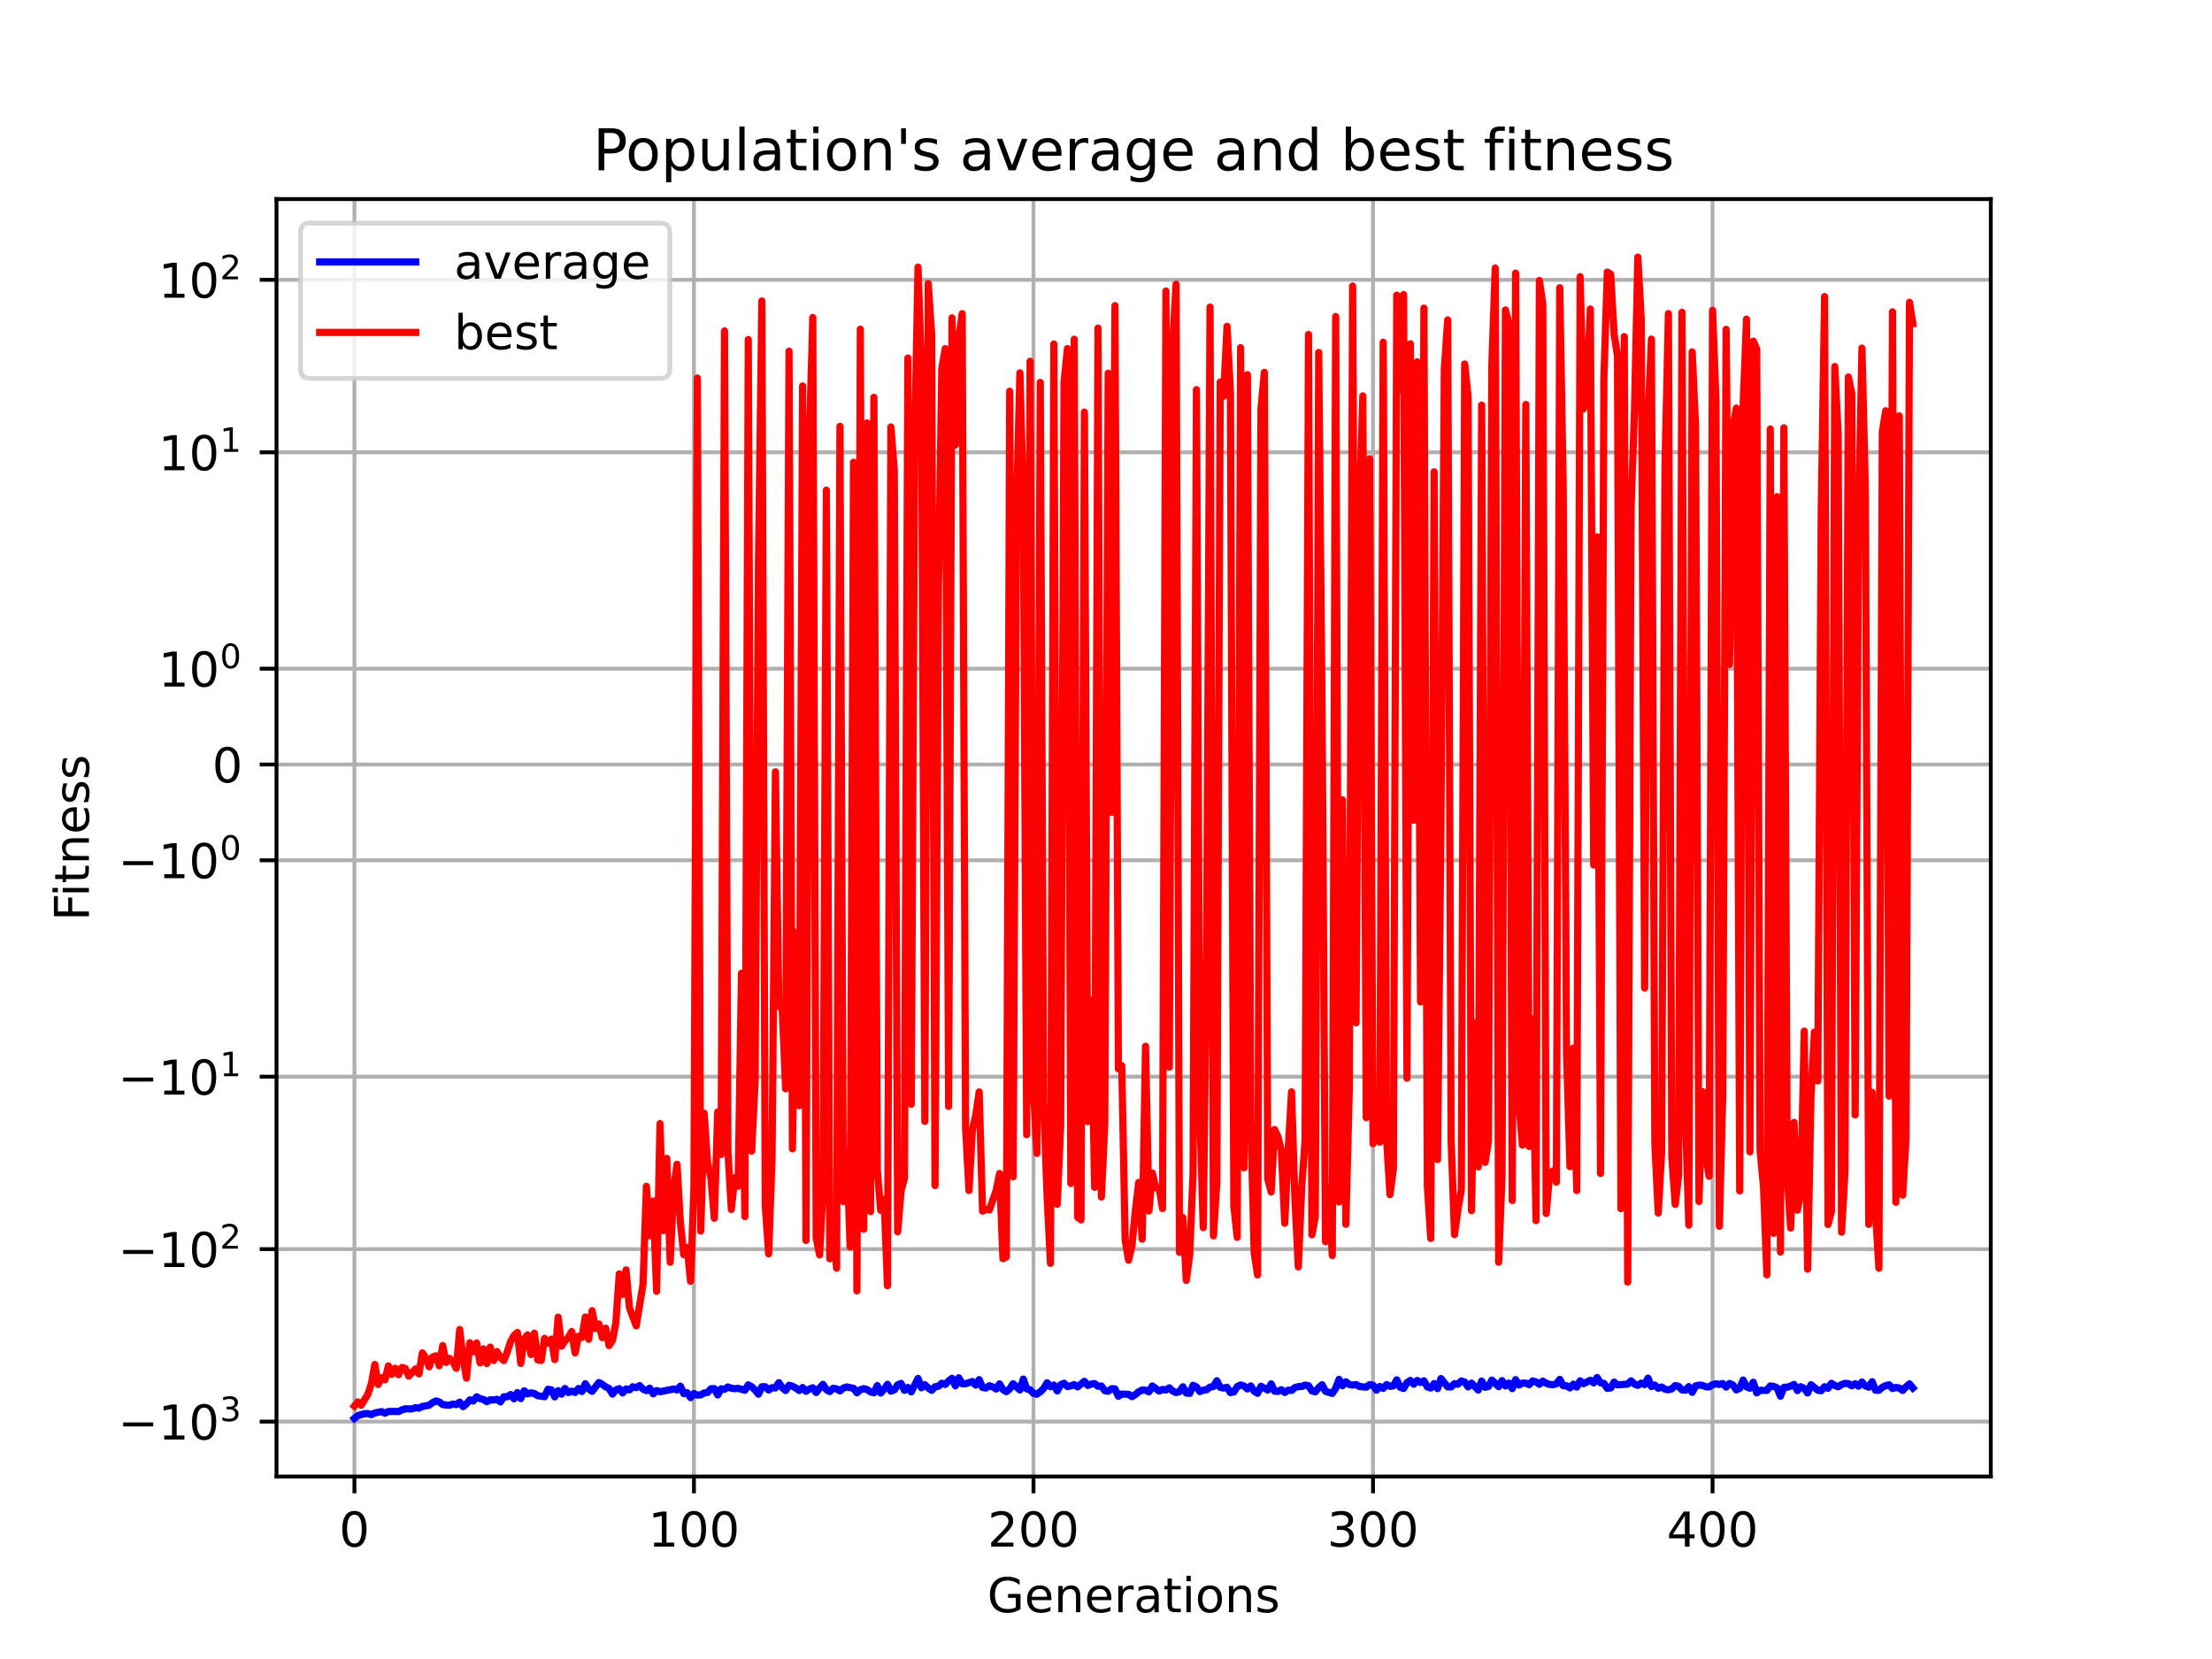 <?xml version="1.0" encoding="utf-8" standalone="no"?>
<!DOCTYPE svg PUBLIC "-//W3C//DTD SVG 1.1//EN"
  "http://www.w3.org/Graphics/SVG/1.1/DTD/svg11.dtd">
<!-- Created with matplotlib (https://matplotlib.org/) -->
<svg height="345.6pt" version="1.1" viewBox="0 0 460.8 345.6" width="460.8pt" xmlns="http://www.w3.org/2000/svg" xmlns:xlink="http://www.w3.org/1999/xlink">
 <defs>
  <style type="text/css">*{stroke-linecap:butt;stroke-linejoin:round;}</style>
 </defs>
 <g id="figure_1">
  <g id="patch_1">
   <path d="M 0 345.6 
L 460.8 345.6 
L 460.8 0 
L 0 0 
z
" style="fill:#ffffff;"/>
  </g>
  <g id="axes_1">
   <g id="patch_2">
    <path d="M 57.6 307.584 
L 414.72 307.584 
L 414.72 41.472 
L 57.6 41.472 
z
" style="fill:#ffffff;"/>
   </g>
   <g id="matplotlib.axis_1">
    <g id="xtick_1">
     <g id="line2d_1">
      <path clip-path="url(#p970bfe57c7)" d="M 73.833 307.584 
L 73.833 41.472 
" style="fill:none;stroke:#b0b0b0;stroke-linecap:square;stroke-width:0.8;"/>
     </g>
     <g id="line2d_2">
      <defs>
       <path d="M 0 0 
L 0 3.5 
" id="mdac7a2bcd9" style="stroke:#000000;stroke-width:0.8;"/>
      </defs>
      <g>
       <use style="stroke:#000000;stroke-width:0.8;" x="73.833" xlink:href="#mdac7a2bcd9" y="307.584"/>
      </g>
     </g>
     <g id="text_1">
      <!-- 0 -->
      <g transform="translate(70.651 322.182)scale(0.1 -0.1)">
       <defs>
        <path d="M 31.781 66.406 
Q 24.172 66.406 20.328 58.906 
Q 16.5 51.422 16.5 36.375 
Q 16.5 21.391 20.328 13.891 
Q 24.172 6.391 31.781 6.391 
Q 39.453 6.391 43.281 13.891 
Q 47.125 21.391 47.125 36.375 
Q 47.125 51.422 43.281 58.906 
Q 39.453 66.406 31.781 66.406 
z
M 31.781 74.219 
Q 44.047 74.219 50.516 64.516 
Q 56.984 54.828 56.984 36.375 
Q 56.984 17.969 50.516 8.266 
Q 44.047 -1.422 31.781 -1.422 
Q 19.531 -1.422 13.062 8.266 
Q 6.594 17.969 6.594 36.375 
Q 6.594 54.828 13.062 64.516 
Q 19.531 74.219 31.781 74.219 
z
" id="DejaVuSans-48"/>
       </defs>
       <use xlink:href="#DejaVuSans-48"/>
      </g>
     </g>
    </g>
    <g id="xtick_2">
     <g id="line2d_3">
      <path clip-path="url(#p970bfe57c7)" d="M 144.564 307.584 
L 144.564 41.472 
" style="fill:none;stroke:#b0b0b0;stroke-linecap:square;stroke-width:0.8;"/>
     </g>
     <g id="line2d_4">
      <g>
       <use style="stroke:#000000;stroke-width:0.8;" x="144.564" xlink:href="#mdac7a2bcd9" y="307.584"/>
      </g>
     </g>
     <g id="text_2">
      <!-- 100 -->
      <g transform="translate(135.02 322.182)scale(0.1 -0.1)">
       <defs>
        <path d="M 12.406 8.297 
L 28.516 8.297 
L 28.516 63.922 
L 10.984 60.406 
L 10.984 69.391 
L 28.422 72.906 
L 38.281 72.906 
L 38.281 8.297 
L 54.391 8.297 
L 54.391 0 
L 12.406 0 
z
" id="DejaVuSans-49"/>
       </defs>
       <use xlink:href="#DejaVuSans-49"/>
       <use x="63.623" xlink:href="#DejaVuSans-48"/>
       <use x="127.246" xlink:href="#DejaVuSans-48"/>
      </g>
     </g>
    </g>
    <g id="xtick_3">
     <g id="line2d_5">
      <path clip-path="url(#p970bfe57c7)" d="M 215.294 307.584 
L 215.294 41.472 
" style="fill:none;stroke:#b0b0b0;stroke-linecap:square;stroke-width:0.8;"/>
     </g>
     <g id="line2d_6">
      <g>
       <use style="stroke:#000000;stroke-width:0.8;" x="215.294" xlink:href="#mdac7a2bcd9" y="307.584"/>
      </g>
     </g>
     <g id="text_3">
      <!-- 200 -->
      <g transform="translate(205.751 322.182)scale(0.1 -0.1)">
       <defs>
        <path d="M 19.188 8.297 
L 53.609 8.297 
L 53.609 0 
L 7.328 0 
L 7.328 8.297 
Q 12.938 14.109 22.625 23.891 
Q 32.328 33.688 34.812 36.531 
Q 39.547 41.844 41.422 45.531 
Q 43.312 49.219 43.312 52.781 
Q 43.312 58.594 39.234 62.25 
Q 35.156 65.922 28.609 65.922 
Q 23.969 65.922 18.812 64.312 
Q 13.672 62.703 7.812 59.422 
L 7.812 69.391 
Q 13.766 71.781 18.938 73 
Q 24.125 74.219 28.422 74.219 
Q 39.75 74.219 46.484 68.547 
Q 53.219 62.891 53.219 53.422 
Q 53.219 48.922 51.531 44.891 
Q 49.859 40.875 45.406 35.406 
Q 44.188 33.984 37.641 27.219 
Q 31.109 20.453 19.188 8.297 
z
" id="DejaVuSans-50"/>
       </defs>
       <use xlink:href="#DejaVuSans-50"/>
       <use x="63.623" xlink:href="#DejaVuSans-48"/>
       <use x="127.246" xlink:href="#DejaVuSans-48"/>
      </g>
     </g>
    </g>
    <g id="xtick_4">
     <g id="line2d_7">
      <path clip-path="url(#p970bfe57c7)" d="M 286.025 307.584 
L 286.025 41.472 
" style="fill:none;stroke:#b0b0b0;stroke-linecap:square;stroke-width:0.8;"/>
     </g>
     <g id="line2d_8">
      <g>
       <use style="stroke:#000000;stroke-width:0.8;" x="286.025" xlink:href="#mdac7a2bcd9" y="307.584"/>
      </g>
     </g>
     <g id="text_4">
      <!-- 300 -->
      <g transform="translate(276.481 322.182)scale(0.1 -0.1)">
       <defs>
        <path d="M 40.578 39.312 
Q 47.656 37.797 51.625 33 
Q 55.609 28.219 55.609 21.188 
Q 55.609 10.406 48.188 4.484 
Q 40.766 -1.422 27.094 -1.422 
Q 22.516 -1.422 17.656 -0.516 
Q 12.797 0.391 7.625 2.203 
L 7.625 11.719 
Q 11.719 9.328 16.594 8.109 
Q 21.484 6.891 26.812 6.891 
Q 36.078 6.891 40.938 10.547 
Q 45.797 14.203 45.797 21.188 
Q 45.797 27.641 41.281 31.266 
Q 36.766 34.906 28.719 34.906 
L 20.219 34.906 
L 20.219 43.016 
L 29.109 43.016 
Q 36.375 43.016 40.234 45.922 
Q 44.094 48.828 44.094 54.297 
Q 44.094 59.906 40.109 62.906 
Q 36.141 65.922 28.719 65.922 
Q 24.656 65.922 20.016 65.031 
Q 15.375 64.156 9.812 62.312 
L 9.812 71.094 
Q 15.438 72.656 20.344 73.438 
Q 25.25 74.219 29.594 74.219 
Q 40.828 74.219 47.359 69.109 
Q 53.906 64.016 53.906 55.328 
Q 53.906 49.266 50.438 45.094 
Q 46.969 40.922 40.578 39.312 
z
" id="DejaVuSans-51"/>
       </defs>
       <use xlink:href="#DejaVuSans-51"/>
       <use x="63.623" xlink:href="#DejaVuSans-48"/>
       <use x="127.246" xlink:href="#DejaVuSans-48"/>
      </g>
     </g>
    </g>
    <g id="xtick_5">
     <g id="line2d_9">
      <path clip-path="url(#p970bfe57c7)" d="M 356.756 307.584 
L 356.756 41.472 
" style="fill:none;stroke:#b0b0b0;stroke-linecap:square;stroke-width:0.8;"/>
     </g>
     <g id="line2d_10">
      <g>
       <use style="stroke:#000000;stroke-width:0.8;" x="356.756" xlink:href="#mdac7a2bcd9" y="307.584"/>
      </g>
     </g>
     <g id="text_5">
      <!-- 400 -->
      <g transform="translate(347.212 322.182)scale(0.1 -0.1)">
       <defs>
        <path d="M 37.797 64.312 
L 12.891 25.391 
L 37.797 25.391 
z
M 35.203 72.906 
L 47.609 72.906 
L 47.609 25.391 
L 58.016 25.391 
L 58.016 17.188 
L 47.609 17.188 
L 47.609 0 
L 37.797 0 
L 37.797 17.188 
L 4.891 17.188 
L 4.891 26.703 
z
" id="DejaVuSans-52"/>
       </defs>
       <use xlink:href="#DejaVuSans-52"/>
       <use x="63.623" xlink:href="#DejaVuSans-48"/>
       <use x="127.246" xlink:href="#DejaVuSans-48"/>
      </g>
     </g>
    </g>
    <g id="text_6">
     <!-- Generations -->
     <g transform="translate(205.662 335.861)scale(0.1 -0.1)">
      <defs>
       <path d="M 59.516 10.406 
L 59.516 29.984 
L 43.406 29.984 
L 43.406 38.094 
L 69.281 38.094 
L 69.281 6.781 
Q 63.578 2.734 56.688 0.656 
Q 49.812 -1.422 42 -1.422 
Q 24.906 -1.422 15.25 8.562 
Q 5.609 18.562 5.609 36.375 
Q 5.609 54.25 15.25 64.234 
Q 24.906 74.219 42 74.219 
Q 49.125 74.219 55.547 72.453 
Q 61.969 70.703 67.391 67.281 
L 67.391 56.781 
Q 61.922 61.422 55.766 63.766 
Q 49.609 66.109 42.828 66.109 
Q 29.438 66.109 22.719 58.641 
Q 16.016 51.172 16.016 36.375 
Q 16.016 21.625 22.719 14.156 
Q 29.438 6.688 42.828 6.688 
Q 48.047 6.688 52.141 7.594 
Q 56.25 8.5 59.516 10.406 
z
" id="DejaVuSans-71"/>
       <path d="M 56.203 29.594 
L 56.203 25.203 
L 14.891 25.203 
Q 15.484 15.922 20.484 11.062 
Q 25.484 6.203 34.422 6.203 
Q 39.594 6.203 44.453 7.469 
Q 49.312 8.734 54.109 11.281 
L 54.109 2.781 
Q 49.266 0.734 44.188 -0.344 
Q 39.109 -1.422 33.891 -1.422 
Q 20.797 -1.422 13.156 6.188 
Q 5.516 13.812 5.516 26.812 
Q 5.516 40.234 12.766 48.109 
Q 20.016 56 32.328 56 
Q 43.359 56 49.781 48.891 
Q 56.203 41.797 56.203 29.594 
z
M 47.219 32.234 
Q 47.125 39.594 43.094 43.984 
Q 39.062 48.391 32.422 48.391 
Q 24.906 48.391 20.391 44.141 
Q 15.875 39.891 15.188 32.172 
z
" id="DejaVuSans-101"/>
       <path d="M 54.891 33.016 
L 54.891 0 
L 45.906 0 
L 45.906 32.719 
Q 45.906 40.484 42.875 44.328 
Q 39.844 48.188 33.797 48.188 
Q 26.516 48.188 22.312 43.547 
Q 18.109 38.922 18.109 30.906 
L 18.109 0 
L 9.078 0 
L 9.078 54.688 
L 18.109 54.688 
L 18.109 46.188 
Q 21.344 51.125 25.703 53.562 
Q 30.078 56 35.797 56 
Q 45.219 56 50.047 50.172 
Q 54.891 44.344 54.891 33.016 
z
" id="DejaVuSans-110"/>
       <path d="M 41.109 46.297 
Q 39.594 47.172 37.812 47.578 
Q 36.031 48 33.891 48 
Q 26.266 48 22.188 43.047 
Q 18.109 38.094 18.109 28.812 
L 18.109 0 
L 9.078 0 
L 9.078 54.688 
L 18.109 54.688 
L 18.109 46.188 
Q 20.953 51.172 25.484 53.578 
Q 30.031 56 36.531 56 
Q 37.453 56 38.578 55.875 
Q 39.703 55.766 41.062 55.516 
z
" id="DejaVuSans-114"/>
       <path d="M 34.281 27.484 
Q 23.391 27.484 19.188 25 
Q 14.984 22.516 14.984 16.5 
Q 14.984 11.719 18.141 8.906 
Q 21.297 6.109 26.703 6.109 
Q 34.188 6.109 38.703 11.406 
Q 43.219 16.703 43.219 25.484 
L 43.219 27.484 
z
M 52.203 31.203 
L 52.203 0 
L 43.219 0 
L 43.219 8.297 
Q 40.141 3.328 35.547 0.953 
Q 30.953 -1.422 24.312 -1.422 
Q 15.922 -1.422 10.953 3.297 
Q 6 8.016 6 15.922 
Q 6 25.141 12.172 29.828 
Q 18.359 34.516 30.609 34.516 
L 43.219 34.516 
L 43.219 35.406 
Q 43.219 41.609 39.141 45 
Q 35.062 48.391 27.688 48.391 
Q 23 48.391 18.547 47.266 
Q 14.109 46.141 10.016 43.891 
L 10.016 52.203 
Q 14.938 54.109 19.578 55.047 
Q 24.219 56 28.609 56 
Q 40.484 56 46.344 49.844 
Q 52.203 43.703 52.203 31.203 
z
" id="DejaVuSans-97"/>
       <path d="M 18.312 70.219 
L 18.312 54.688 
L 36.812 54.688 
L 36.812 47.703 
L 18.312 47.703 
L 18.312 18.016 
Q 18.312 11.328 20.141 9.422 
Q 21.969 7.516 27.594 7.516 
L 36.812 7.516 
L 36.812 0 
L 27.594 0 
Q 17.188 0 13.234 3.875 
Q 9.281 7.766 9.281 18.016 
L 9.281 47.703 
L 2.688 47.703 
L 2.688 54.688 
L 9.281 54.688 
L 9.281 70.219 
z
" id="DejaVuSans-116"/>
       <path d="M 9.422 54.688 
L 18.406 54.688 
L 18.406 0 
L 9.422 0 
z
M 9.422 75.984 
L 18.406 75.984 
L 18.406 64.594 
L 9.422 64.594 
z
" id="DejaVuSans-105"/>
       <path d="M 30.609 48.391 
Q 23.391 48.391 19.188 42.75 
Q 14.984 37.109 14.984 27.297 
Q 14.984 17.484 19.156 11.844 
Q 23.344 6.203 30.609 6.203 
Q 37.797 6.203 41.984 11.859 
Q 46.188 17.531 46.188 27.297 
Q 46.188 37.016 41.984 42.703 
Q 37.797 48.391 30.609 48.391 
z
M 30.609 56 
Q 42.328 56 49.016 48.375 
Q 55.719 40.766 55.719 27.297 
Q 55.719 13.875 49.016 6.219 
Q 42.328 -1.422 30.609 -1.422 
Q 18.844 -1.422 12.172 6.219 
Q 5.516 13.875 5.516 27.297 
Q 5.516 40.766 12.172 48.375 
Q 18.844 56 30.609 56 
z
" id="DejaVuSans-111"/>
       <path d="M 44.281 53.078 
L 44.281 44.578 
Q 40.484 46.531 36.375 47.5 
Q 32.281 48.484 27.875 48.484 
Q 21.188 48.484 17.844 46.438 
Q 14.5 44.391 14.5 40.281 
Q 14.5 37.156 16.891 35.375 
Q 19.281 33.594 26.516 31.984 
L 29.594 31.297 
Q 39.156 29.25 43.188 25.516 
Q 47.219 21.781 47.219 15.094 
Q 47.219 7.469 41.188 3.016 
Q 35.156 -1.422 24.609 -1.422 
Q 20.219 -1.422 15.453 -0.562 
Q 10.688 0.297 5.422 2 
L 5.422 11.281 
Q 10.406 8.688 15.234 7.391 
Q 20.062 6.109 24.812 6.109 
Q 31.156 6.109 34.562 8.281 
Q 37.984 10.453 37.984 14.406 
Q 37.984 18.062 35.516 20.016 
Q 33.062 21.969 24.703 23.781 
L 21.578 24.516 
Q 13.234 26.266 9.516 29.906 
Q 5.812 33.547 5.812 39.891 
Q 5.812 47.609 11.281 51.797 
Q 16.75 56 26.812 56 
Q 31.781 56 36.172 55.266 
Q 40.578 54.547 44.281 53.078 
z
" id="DejaVuSans-115"/>
      </defs>
      <use xlink:href="#DejaVuSans-71"/>
      <use x="77.49" xlink:href="#DejaVuSans-101"/>
      <use x="139.014" xlink:href="#DejaVuSans-110"/>
      <use x="202.393" xlink:href="#DejaVuSans-101"/>
      <use x="263.916" xlink:href="#DejaVuSans-114"/>
      <use x="305.029" xlink:href="#DejaVuSans-97"/>
      <use x="366.309" xlink:href="#DejaVuSans-116"/>
      <use x="405.518" xlink:href="#DejaVuSans-105"/>
      <use x="433.301" xlink:href="#DejaVuSans-111"/>
      <use x="494.482" xlink:href="#DejaVuSans-110"/>
      <use x="557.861" xlink:href="#DejaVuSans-115"/>
     </g>
    </g>
   </g>
   <g id="matplotlib.axis_2">
    <g id="ytick_1">
     <g id="line2d_11">
      <path clip-path="url(#p970bfe57c7)" d="M 57.6 296.151 
L 414.72 296.151 
" style="fill:none;stroke:#b0b0b0;stroke-linecap:square;stroke-width:0.8;"/>
     </g>
     <g id="line2d_12">
      <defs>
       <path d="M 0 0 
L -3.5 0 
" id="m1aaaefd52c" style="stroke:#000000;stroke-width:0.8;"/>
      </defs>
      <g>
       <use style="stroke:#000000;stroke-width:0.8;" x="57.6" xlink:href="#m1aaaefd52c" y="296.151"/>
      </g>
     </g>
     <g id="text_7">
      <!-- $\mathdefault{-10^{3}}$ -->
      <g transform="translate(24.6 299.95)scale(0.1 -0.1)">
       <defs>
        <path d="M 10.594 35.5 
L 73.188 35.5 
L 73.188 27.203 
L 10.594 27.203 
z
" id="DejaVuSans-8722"/>
       </defs>
       <use transform="translate(0 0.766)" xlink:href="#DejaVuSans-8722"/>
       <use transform="translate(83.789 0.766)" xlink:href="#DejaVuSans-49"/>
       <use transform="translate(147.412 0.766)" xlink:href="#DejaVuSans-48"/>
       <use transform="translate(211.992 39.047)scale(0.7)" xlink:href="#DejaVuSans-51"/>
      </g>
     </g>
    </g>
    <g id="ytick_2">
     <g id="line2d_13">
      <path clip-path="url(#p970bfe57c7)" d="M 57.6 260.222 
L 414.72 260.222 
" style="fill:none;stroke:#b0b0b0;stroke-linecap:square;stroke-width:0.8;"/>
     </g>
     <g id="line2d_14">
      <g>
       <use style="stroke:#000000;stroke-width:0.8;" x="57.6" xlink:href="#m1aaaefd52c" y="260.222"/>
      </g>
     </g>
     <g id="text_8">
      <!-- $\mathdefault{-10^{2}}$ -->
      <g transform="translate(24.6 264.021)scale(0.1 -0.1)">
       <use transform="translate(0 0.766)" xlink:href="#DejaVuSans-8722"/>
       <use transform="translate(83.789 0.766)" xlink:href="#DejaVuSans-49"/>
       <use transform="translate(147.412 0.766)" xlink:href="#DejaVuSans-48"/>
       <use transform="translate(211.992 39.047)scale(0.7)" xlink:href="#DejaVuSans-50"/>
      </g>
     </g>
    </g>
    <g id="ytick_3">
     <g id="line2d_15">
      <path clip-path="url(#p970bfe57c7)" d="M 57.6 224.293 
L 414.72 224.293 
" style="fill:none;stroke:#b0b0b0;stroke-linecap:square;stroke-width:0.8;"/>
     </g>
     <g id="line2d_16">
      <g>
       <use style="stroke:#000000;stroke-width:0.8;" x="57.6" xlink:href="#m1aaaefd52c" y="224.293"/>
      </g>
     </g>
     <g id="text_9">
      <!-- $\mathdefault{-10^{1}}$ -->
      <g transform="translate(24.6 228.092)scale(0.1 -0.1)">
       <use transform="translate(0 0.684)" xlink:href="#DejaVuSans-8722"/>
       <use transform="translate(83.789 0.684)" xlink:href="#DejaVuSans-49"/>
       <use transform="translate(147.412 0.684)" xlink:href="#DejaVuSans-48"/>
       <use transform="translate(211.992 38.966)scale(0.7)" xlink:href="#DejaVuSans-49"/>
      </g>
     </g>
    </g>
    <g id="ytick_4">
     <g id="line2d_17">
      <path clip-path="url(#p970bfe57c7)" d="M 57.6 179.219 
L 414.72 179.219 
" style="fill:none;stroke:#b0b0b0;stroke-linecap:square;stroke-width:0.8;"/>
     </g>
     <g id="line2d_18">
      <g>
       <use style="stroke:#000000;stroke-width:0.8;" x="57.6" xlink:href="#m1aaaefd52c" y="179.219"/>
      </g>
     </g>
     <g id="text_10">
      <!-- $\mathdefault{-10^{0}}$ -->
      <g transform="translate(24.6 183.018)scale(0.1 -0.1)">
       <use transform="translate(0 0.766)" xlink:href="#DejaVuSans-8722"/>
       <use transform="translate(83.789 0.766)" xlink:href="#DejaVuSans-49"/>
       <use transform="translate(147.412 0.766)" xlink:href="#DejaVuSans-48"/>
       <use transform="translate(211.992 39.047)scale(0.7)" xlink:href="#DejaVuSans-48"/>
      </g>
     </g>
    </g>
    <g id="ytick_5">
     <g id="line2d_19">
      <path clip-path="url(#p970bfe57c7)" d="M 57.6 159.258 
L 414.72 159.258 
" style="fill:none;stroke:#b0b0b0;stroke-linecap:square;stroke-width:0.8;"/>
     </g>
     <g id="line2d_20">
      <g>
       <use style="stroke:#000000;stroke-width:0.8;" x="57.6" xlink:href="#m1aaaefd52c" y="159.258"/>
      </g>
     </g>
     <g id="text_11">
      <!-- $\mathdefault{0}$ -->
      <g transform="translate(44.2 163.058)scale(0.1 -0.1)">
       <use transform="translate(0 0.781)" xlink:href="#DejaVuSans-48"/>
      </g>
     </g>
    </g>
    <g id="ytick_6">
     <g id="line2d_21">
      <path clip-path="url(#p970bfe57c7)" d="M 57.6 139.298 
L 414.72 139.298 
" style="fill:none;stroke:#b0b0b0;stroke-linecap:square;stroke-width:0.8;"/>
     </g>
     <g id="line2d_22">
      <g>
       <use style="stroke:#000000;stroke-width:0.8;" x="57.6" xlink:href="#m1aaaefd52c" y="139.298"/>
      </g>
     </g>
     <g id="text_12">
      <!-- $\mathdefault{10^{0}}$ -->
      <g transform="translate(33 143.097)scale(0.1 -0.1)">
       <use transform="translate(0 0.766)" xlink:href="#DejaVuSans-49"/>
       <use transform="translate(63.623 0.766)" xlink:href="#DejaVuSans-48"/>
       <use transform="translate(128.203 39.047)scale(0.7)" xlink:href="#DejaVuSans-48"/>
      </g>
     </g>
    </g>
    <g id="ytick_7">
     <g id="line2d_23">
      <path clip-path="url(#p970bfe57c7)" d="M 57.6 94.224 
L 414.72 94.224 
" style="fill:none;stroke:#b0b0b0;stroke-linecap:square;stroke-width:0.8;"/>
     </g>
     <g id="line2d_24">
      <g>
       <use style="stroke:#000000;stroke-width:0.8;" x="57.6" xlink:href="#m1aaaefd52c" y="94.224"/>
      </g>
     </g>
     <g id="text_13">
      <!-- $\mathdefault{10^{1}}$ -->
      <g transform="translate(33 98.023)scale(0.1 -0.1)">
       <use transform="translate(0 0.684)" xlink:href="#DejaVuSans-49"/>
       <use transform="translate(63.623 0.684)" xlink:href="#DejaVuSans-48"/>
       <use transform="translate(128.203 38.966)scale(0.7)" xlink:href="#DejaVuSans-49"/>
      </g>
     </g>
    </g>
    <g id="ytick_8">
     <g id="line2d_25">
      <path clip-path="url(#p970bfe57c7)" d="M 57.6 58.295 
L 414.72 58.295 
" style="fill:none;stroke:#b0b0b0;stroke-linecap:square;stroke-width:0.8;"/>
     </g>
     <g id="line2d_26">
      <g>
       <use style="stroke:#000000;stroke-width:0.8;" x="57.6" xlink:href="#m1aaaefd52c" y="58.295"/>
      </g>
     </g>
     <g id="text_14">
      <!-- $\mathdefault{10^{2}}$ -->
      <g transform="translate(33 62.094)scale(0.1 -0.1)">
       <use transform="translate(0 0.766)" xlink:href="#DejaVuSans-49"/>
       <use transform="translate(63.623 0.766)" xlink:href="#DejaVuSans-48"/>
       <use transform="translate(128.203 39.047)scale(0.7)" xlink:href="#DejaVuSans-50"/>
      </g>
     </g>
    </g>
    <g id="text_15">
     <!-- Fitness -->
     <g transform="translate(18.52 191.845)rotate(-90)scale(0.1 -0.1)">
      <defs>
       <path d="M 9.812 72.906 
L 51.703 72.906 
L 51.703 64.594 
L 19.672 64.594 
L 19.672 43.109 
L 48.578 43.109 
L 48.578 34.812 
L 19.672 34.812 
L 19.672 0 
L 9.812 0 
z
" id="DejaVuSans-70"/>
      </defs>
      <use xlink:href="#DejaVuSans-70"/>
      <use x="50.27" xlink:href="#DejaVuSans-105"/>
      <use x="78.053" xlink:href="#DejaVuSans-116"/>
      <use x="117.262" xlink:href="#DejaVuSans-110"/>
      <use x="180.641" xlink:href="#DejaVuSans-101"/>
      <use x="242.164" xlink:href="#DejaVuSans-115"/>
      <use x="294.264" xlink:href="#DejaVuSans-115"/>
     </g>
    </g>
   </g>
   <g id="line2d_27">
    <path clip-path="url(#p970bfe57c7)" d="M 73.833 295.488 
L 74.54 294.884 
L 75.955 294.49 
L 76.662 294.473 
L 77.369 294.687 
L 78.077 294.345 
L 79.491 294.06 
L 80.199 294.398 
L 80.906 294.038 
L 82.32 294.022 
L 83.028 294.056 
L 83.735 293.689 
L 84.442 293.479 
L 85.857 293.497 
L 86.564 293.24 
L 87.272 293.351 
L 87.979 292.984 
L 89.394 292.74 
L 90.101 292.199 
L 90.808 291.84 
L 91.515 292.045 
L 92.223 292.604 
L 93.637 292.743 
L 94.345 292.489 
L 95.052 292.609 
L 95.759 292.092 
L 96.467 293.02 
L 97.174 292.44 
L 97.881 291.624 
L 98.589 291.854 
L 99.296 290.976 
L 100.003 291.367 
L 100.71 291.54 
L 101.418 291.986 
L 102.125 291.613 
L 102.832 291.64 
L 103.54 291.503 
L 104.247 292.035 
L 104.954 290.981 
L 105.662 290.97 
L 106.369 290.51 
L 107.076 291.407 
L 107.784 290.107 
L 108.491 291.358 
L 109.198 289.731 
L 109.905 290.363 
L 110.613 290.161 
L 111.32 290.296 
L 112.027 290.753 
L 113.442 290.955 
L 114.149 289.41 
L 114.857 289.535 
L 115.564 290.995 
L 116.271 289.695 
L 116.979 290.426 
L 117.686 289.241 
L 118.393 290.094 
L 119.1 289.802 
L 119.808 290.076 
L 120.515 289.244 
L 121.222 289.88 
L 121.93 288.255 
L 122.637 289.341 
L 123.344 289.841 
L 124.759 288.004 
L 125.466 288.386 
L 126.174 288.902 
L 126.881 289.248 
L 127.588 290.413 
L 128.295 289.561 
L 129.003 289.283 
L 129.71 290.173 
L 130.417 289.347 
L 131.125 289.528 
L 131.832 288.886 
L 132.539 289.065 
L 133.247 288.65 
L 133.954 289.387 
L 134.661 289.696 
L 135.369 289.186 
L 136.076 290.369 
L 136.783 289.682 
L 137.49 289.929 
L 140.32 289.358 
L 141.027 289.532 
L 141.734 288.766 
L 142.442 290.311 
L 143.149 290.118 
L 143.856 291.154 
L 144.564 290.302 
L 145.271 290.632 
L 145.978 290.581 
L 146.685 290.178 
L 147.393 290.088 
L 148.1 289.311 
L 148.807 289.271 
L 149.515 290.595 
L 150.222 289.314 
L 150.929 289.431 
L 151.637 288.935 
L 152.344 289.191 
L 153.051 289.295 
L 153.759 289.217 
L 155.173 289.616 
L 155.88 288.488 
L 156.588 288.883 
L 157.295 289.559 
L 158.002 290.44 
L 158.71 288.882 
L 159.417 288.878 
L 160.124 289.572 
L 160.832 289.07 
L 161.539 289.134 
L 162.246 288.035 
L 162.954 289.071 
L 163.661 289.673 
L 164.368 288.578 
L 165.076 288.768 
L 165.783 289.146 
L 166.49 289.671 
L 167.197 289.049 
L 167.905 289.825 
L 168.612 289.372 
L 169.319 289.095 
L 170.027 290.087 
L 170.734 289.141 
L 171.441 288.383 
L 172.149 289.501 
L 172.856 289.885 
L 173.563 289.204 
L 174.271 289.321 
L 174.978 289.756 
L 175.685 289.16 
L 176.392 288.928 
L 177.807 289.211 
L 178.514 290.148 
L 179.222 289.505 
L 179.929 289.281 
L 180.636 289.462 
L 181.344 289.957 
L 182.051 290.149 
L 182.758 288.647 
L 183.466 290.189 
L 184.173 289.407 
L 184.88 288.38 
L 185.587 289.807 
L 186.295 289.553 
L 187.002 288.485 
L 187.709 288.192 
L 188.417 289.636 
L 189.124 289.034 
L 189.831 289.947 
L 191.246 287.161 
L 191.953 289.094 
L 192.661 288.466 
L 193.368 289.143 
L 194.075 289.633 
L 194.782 288.898 
L 195.49 288.777 
L 196.197 288.159 
L 196.904 288.405 
L 197.612 287.682 
L 198.319 287.135 
L 199.026 288.686 
L 199.734 287.026 
L 200.441 288.263 
L 201.148 288.252 
L 202.563 287.811 
L 203.27 288.539 
L 203.977 287.406 
L 204.685 289.036 
L 205.392 289.142 
L 206.099 288.672 
L 206.807 288.913 
L 207.514 289.359 
L 208.221 288.298 
L 208.929 289.466 
L 209.636 289.908 
L 210.343 289.328 
L 211.051 288.254 
L 212.465 289.556 
L 213.172 287.287 
L 213.88 289.326 
L 214.587 289.514 
L 215.294 290.261 
L 216.002 290.443 
L 216.709 289.939 
L 217.416 289.24 
L 218.124 288.063 
L 218.831 288.872 
L 219.538 288.529 
L 220.246 289.763 
L 220.953 288.468 
L 221.66 288.148 
L 222.367 288.844 
L 223.075 288.705 
L 223.782 288.433 
L 224.489 288.91 
L 225.904 287.752 
L 226.611 288.61 
L 227.319 288.335 
L 228.026 288.229 
L 228.733 288.786 
L 229.441 288.734 
L 230.148 289.699 
L 230.855 289.822 
L 231.562 289.294 
L 232.27 289.325 
L 232.977 290.877 
L 233.684 290.403 
L 235.099 290.465 
L 235.806 290.946 
L 236.514 290.523 
L 237.221 289.919 
L 237.928 289.585 
L 238.636 289.595 
L 239.343 289.952 
L 240.05 288.714 
L 241.465 289.781 
L 242.172 289.46 
L 242.879 289.561 
L 243.587 289.108 
L 244.294 289.765 
L 245.001 290.1 
L 245.709 289.907 
L 246.416 288.882 
L 247.123 290.193 
L 247.831 290.271 
L 248.538 288.581 
L 249.245 288.92 
L 249.953 289.897 
L 250.66 289.596 
L 251.367 289.498 
L 252.074 288.955 
L 252.782 288.842 
L 253.489 287.628 
L 254.196 289.005 
L 254.904 289.162 
L 255.611 289.006 
L 256.318 290.101 
L 257.026 289.967 
L 257.733 288.856 
L 258.44 288.512 
L 259.148 288.733 
L 259.855 289.348 
L 260.562 288.715 
L 261.269 289.825 
L 261.977 290.253 
L 262.684 288.791 
L 264.099 289.567 
L 264.806 288.297 
L 265.513 289.808 
L 266.221 289.86 
L 266.928 289.506 
L 267.635 290.078 
L 268.343 289.597 
L 269.05 289.656 
L 269.757 289.051 
L 270.464 288.852 
L 271.172 288.837 
L 271.879 288.533 
L 272.586 288.681 
L 273.294 289.753 
L 274.001 289.946 
L 274.708 289.076 
L 275.416 288.469 
L 276.123 289.835 
L 277.538 290.276 
L 278.245 289.211 
L 278.952 287.341 
L 279.659 288.676 
L 280.367 287.843 
L 281.074 288.412 
L 281.781 288.537 
L 282.489 288.422 
L 283.196 288.831 
L 284.611 288.969 
L 285.318 288.441 
L 286.025 288.566 
L 286.733 289.589 
L 287.44 288.839 
L 288.147 289.229 
L 288.854 288.434 
L 289.562 288.802 
L 290.269 288.69 
L 290.976 287.443 
L 291.684 288.988 
L 292.391 289.243 
L 293.098 288.037 
L 293.806 287.561 
L 294.513 288.349 
L 295.22 287.567 
L 295.928 288.001 
L 296.635 287.642 
L 297.342 288.924 
L 298.049 289.149 
L 298.757 288.229 
L 299.464 289.268 
L 300.171 287.187 
L 301.586 288.908 
L 302.293 288.92 
L 303.001 288.246 
L 303.708 288.367 
L 304.415 287.683 
L 305.123 287.905 
L 305.83 288.914 
L 306.537 288.128 
L 307.952 289.573 
L 308.659 287.699 
L 309.366 289 
L 310.074 288.831 
L 310.781 287.494 
L 312.196 288.865 
L 312.903 287.614 
L 313.61 288.707 
L 314.318 288.13 
L 315.025 289.275 
L 315.732 287.408 
L 316.44 288.525 
L 317.147 288.125 
L 317.854 288.122 
L 318.561 288.444 
L 319.269 287.666 
L 319.976 287.869 
L 320.683 288.374 
L 321.391 287.712 
L 322.098 288.161 
L 322.805 288.396 
L 323.513 288.467 
L 324.22 288.281 
L 324.927 287.352 
L 325.635 288.66 
L 326.342 288.682 
L 327.049 289.126 
L 327.756 288.35 
L 328.464 288.956 
L 329.171 287.655 
L 329.878 288.24 
L 331.293 287.531 
L 332 288.081 
L 332.708 286.967 
L 333.415 288.069 
L 334.122 288.175 
L 334.83 289.23 
L 335.537 289.134 
L 336.244 287.908 
L 336.951 288.497 
L 339.073 288.334 
L 339.781 287.651 
L 340.488 288.325 
L 341.195 288.605 
L 341.903 288.127 
L 342.61 288.439 
L 343.317 287.088 
L 344.025 288.838 
L 344.732 288.531 
L 345.439 289.194 
L 346.146 288.943 
L 346.854 289.4 
L 347.561 289.522 
L 348.268 289.316 
L 348.976 288.647 
L 349.683 288.791 
L 350.39 289.536 
L 351.098 289.619 
L 351.805 288.861 
L 352.512 290.062 
L 353.22 288.7 
L 353.927 288.537 
L 354.634 288.6 
L 355.341 288.894 
L 356.049 288.914 
L 356.756 288.45 
L 357.463 288.267 
L 358.171 288.404 
L 358.878 288.215 
L 359.585 288.943 
L 360.293 288.199 
L 361 288.507 
L 361.707 289.538 
L 362.415 289.206 
L 363.122 287.476 
L 363.829 288.911 
L 364.536 289.185 
L 365.244 287.944 
L 365.951 290.155 
L 366.658 289.628 
L 368.073 289.652 
L 368.78 288.728 
L 369.488 288.807 
L 370.195 289.115 
L 370.902 290.853 
L 371.61 289.013 
L 372.317 288.971 
L 373.024 288.77 
L 373.731 288.4 
L 374.439 289.683 
L 375.146 288.87 
L 375.853 289.235 
L 376.561 290.178 
L 377.268 288.473 
L 378.683 289.611 
L 379.39 289.713 
L 380.097 288.874 
L 380.805 289.202 
L 381.512 288.171 
L 382.219 288.621 
L 382.926 288.882 
L 383.634 288.439 
L 384.341 288.183 
L 385.048 288.232 
L 385.756 288.69 
L 386.463 288.246 
L 387.17 288.763 
L 387.878 287.897 
L 388.585 288.688 
L 389.292 288.975 
L 390 287.833 
L 390.707 289.612 
L 391.414 289.61 
L 392.121 289.007 
L 392.829 288.642 
L 393.536 288.483 
L 394.243 289.26 
L 394.951 289.028 
L 395.658 289.151 
L 396.365 289.654 
L 397.073 288.878 
L 397.78 288.29 
L 398.487 289.139 
L 398.487 289.139 
" style="fill:none;stroke:#0000ff;stroke-linecap:square;stroke-width:1.5;"/>
   </g>
   <g id="line2d_28">
    <path clip-path="url(#p970bfe57c7)" d="M 73.833 292.903 
L 74.54 292.054 
L 75.247 292.731 
L 76.662 290.401 
L 77.369 288.199 
L 78.077 284.244 
L 78.784 288.413 
L 79.491 287.008 
L 80.199 287.437 
L 80.906 284.544 
L 81.613 286.315 
L 82.32 285.026 
L 83.028 286.383 
L 83.735 284.866 
L 84.442 285.074 
L 85.15 286.664 
L 86.564 285.172 
L 87.272 286.206 
L 87.979 281.837 
L 88.686 282.822 
L 89.394 284.73 
L 90.101 282.71 
L 90.808 282.445 
L 91.515 284.522 
L 92.223 280.322 
L 92.93 283.817 
L 93.637 282.977 
L 94.345 283.662 
L 95.052 285.044 
L 95.759 276.963 
L 96.467 283.065 
L 97.174 287.093 
L 97.881 279.714 
L 98.589 281.584 
L 99.296 279.761 
L 100.003 283.933 
L 100.71 280.989 
L 101.418 284.061 
L 102.125 280.628 
L 102.832 283.423 
L 103.54 281.554 
L 104.247 282.807 
L 104.954 283.43 
L 105.662 281.645 
L 106.369 279.467 
L 107.076 278.202 
L 107.784 277.568 
L 108.491 284.025 
L 109.198 278.905 
L 109.905 278.075 
L 110.613 282.179 
L 111.32 277.733 
L 112.027 283.281 
L 112.735 283.423 
L 113.442 278.799 
L 114.149 279.799 
L 114.857 278.966 
L 115.564 283.225 
L 116.271 274.395 
L 116.979 280.429 
L 117.686 279.321 
L 118.393 278.653 
L 119.1 277.382 
L 119.808 281.841 
L 120.515 278.353 
L 121.222 278.618 
L 121.93 274.359 
L 122.637 279.006 
L 123.344 273.041 
L 124.052 276.767 
L 124.759 275.804 
L 125.466 278.673 
L 126.174 276.69 
L 126.881 280.311 
L 127.588 279.229 
L 128.295 275.539 
L 129.003 265.376 
L 129.71 269.656 
L 130.417 264.545 
L 131.125 272.426 
L 132.539 276.195 
L 133.954 267.562 
L 134.661 247.128 
L 135.369 257.429 
L 136.076 250.193 
L 136.783 268.998 
L 137.49 234.066 
L 138.198 256.372 
L 138.905 241.314 
L 139.612 262.95 
L 140.32 247.869 
L 141.027 242.537 
L 141.734 254.706 
L 142.442 261.375 
L 143.149 259.882 
L 143.856 266.908 
L 144.564 247.392 
L 145.271 78.756 
L 145.978 256.456 
L 146.685 231.907 
L 147.393 242.172 
L 148.1 245.383 
L 148.807 253.792 
L 149.515 231.624 
L 150.222 240.512 
L 150.929 68.945 
L 151.637 239.712 
L 152.344 251.957 
L 153.051 245.324 
L 153.759 247.118 
L 154.466 202.745 
L 155.173 253.433 
L 155.88 70.729 
L 156.588 239.801 
L 157.295 225.411 
L 158.002 117.457 
L 158.71 62.698 
L 159.417 251.173 
L 160.124 261.203 
L 160.832 241.28 
L 161.539 160.785 
L 162.246 209.592 
L 162.954 210.129 
L 163.661 226.829 
L 164.368 73.17 
L 165.076 239.322 
L 165.783 194.228 
L 166.49 230.314 
L 167.197 80.405 
L 167.905 258.41 
L 168.612 91.634 
L 169.319 66.158 
L 170.027 257.847 
L 170.734 261.421 
L 171.441 248.016 
L 172.149 102.118 
L 172.856 262.227 
L 173.563 254.967 
L 174.271 264.18 
L 174.978 88.81 
L 175.685 250.324 
L 176.392 239.913 
L 177.1 259.766 
L 177.807 96.296 
L 178.514 268.923 
L 179.222 68.575 
L 179.929 256.056 
L 180.636 88.11 
L 181.344 252.388 
L 182.051 82.768 
L 182.758 243.852 
L 183.466 252.135 
L 184.173 249.867 
L 184.88 267.834 
L 185.587 88.945 
L 186.295 97.949 
L 187.002 256.607 
L 187.709 248.054 
L 188.417 245.45 
L 189.124 74.588 
L 189.831 230.034 
L 190.539 91.744 
L 191.246 55.656 
L 191.953 77.141 
L 192.661 233.613 
L 193.368 59.066 
L 194.075 69.548 
L 194.782 246.972 
L 195.49 122.829 
L 196.197 76.803 
L 196.904 72.628 
L 197.612 230.495 
L 198.319 66.211 
L 199.026 92.722 
L 199.734 70.432 
L 200.441 65.349 
L 201.148 234.892 
L 201.856 248.003 
L 202.563 235.397 
L 203.27 232.351 
L 203.977 227.47 
L 204.685 252.31 
L 205.392 251.887 
L 206.099 252.055 
L 207.514 248.004 
L 208.221 244.47 
L 208.929 262.211 
L 209.636 261.84 
L 210.343 81.504 
L 211.051 245.153 
L 211.758 106.193 
L 212.465 77.663 
L 213.172 103.607 
L 213.88 236.373 
L 214.587 75.265 
L 215.294 227.077 
L 216.002 240.26 
L 216.709 79.655 
L 217.416 229.841 
L 218.124 249.066 
L 218.831 263.175 
L 219.538 71.661 
L 220.246 250.861 
L 220.953 234.633 
L 221.66 79.619 
L 222.367 72.614 
L 223.075 246.543 
L 223.782 70.671 
L 224.489 253.581 
L 225.197 254.115 
L 225.904 85.848 
L 226.611 233.642 
L 227.319 208.33 
L 228.026 247.334 
L 228.733 68.356 
L 229.441 249.355 
L 230.148 234.097 
L 230.855 77.756 
L 231.562 169.251 
L 232.27 63.679 
L 232.977 222.665 
L 233.684 221.995 
L 234.392 258.317 
L 235.099 262.529 
L 235.806 259.519 
L 236.514 252.236 
L 237.221 246.306 
L 237.928 258.149 
L 238.636 217.955 
L 239.343 252.271 
L 240.05 244.351 
L 240.758 247.408 
L 241.465 247.431 
L 242.172 251.755 
L 242.879 60.633 
L 243.587 222.308 
L 244.294 71.425 
L 245.001 59.207 
L 245.709 260.89 
L 246.416 253.64 
L 247.123 266.733 
L 247.831 261.482 
L 248.538 244.383 
L 249.245 81.167 
L 249.953 232.359 
L 250.66 255.734 
L 251.367 196.172 
L 252.074 63.984 
L 252.782 257.455 
L 253.489 246.216 
L 254.196 79.573 
L 254.904 82.529 
L 255.611 67.981 
L 256.318 81.714 
L 257.026 251.22 
L 257.733 257.756 
L 258.44 72.423 
L 259.148 243.267 
L 259.855 78.05 
L 260.562 233.177 
L 261.269 261.009 
L 261.977 265.587 
L 262.684 85.095 
L 263.391 77.566 
L 264.099 245.617 
L 264.806 248.302 
L 265.513 235.295 
L 266.221 236.798 
L 266.928 239.685 
L 267.635 254.822 
L 268.343 239.684 
L 269.05 227.457 
L 269.757 249.801 
L 270.464 263.92 
L 271.172 247.307 
L 271.879 237.504 
L 272.586 69.667 
L 273.294 257.231 
L 274.001 253.463 
L 274.708 73.426 
L 275.416 148.533 
L 276.123 258.677 
L 276.83 247.35 
L 277.538 261.56 
L 278.245 65.943 
L 278.952 250.391 
L 279.659 166.621 
L 280.367 255.047 
L 281.074 227.102 
L 281.781 59.599 
L 282.489 213.066 
L 283.196 105.52 
L 283.903 82.47 
L 284.611 232.843 
L 285.318 95.562 
L 286.025 238.236 
L 286.733 230.945 
L 287.44 237.926 
L 288.147 71.301 
L 288.854 237.436 
L 289.562 248.876 
L 290.269 243.449 
L 290.976 61.497 
L 291.684 81.284 
L 292.391 61.356 
L 293.098 224.603 
L 293.806 71.621 
L 294.513 170.875 
L 295.22 75.391 
L 295.928 208.707 
L 296.635 64.186 
L 297.342 247.124 
L 298.049 257.998 
L 298.757 98.295 
L 299.464 241.551 
L 300.171 171.928 
L 300.879 76.87 
L 301.586 66.643 
L 302.293 237.359 
L 303.001 257.196 
L 303.708 252.028 
L 304.415 247.88 
L 305.123 75.822 
L 305.83 82.58 
L 306.537 252.204 
L 307.244 213.049 
L 307.952 243.077 
L 308.659 84.4 
L 309.366 242.15 
L 310.074 237.685 
L 310.781 75.926 
L 311.488 55.839 
L 312.196 262.942 
L 312.903 244.737 
L 313.61 64.571 
L 314.318 67.401 
L 315.025 250.091 
L 315.732 56.899 
L 316.44 230.09 
L 317.147 238.54 
L 317.854 84.254 
L 318.561 238.828 
L 319.269 212.234 
L 319.976 254.281 
L 320.683 58.432 
L 321.391 63.401 
L 322.098 252.785 
L 322.805 244.76 
L 323.513 243.907 
L 324.22 246.258 
L 324.927 59.938 
L 325.635 100.664 
L 326.342 219.29 
L 327.049 243.034 
L 327.756 218.338 
L 328.464 248.015 
L 329.171 57.63 
L 329.878 85.181 
L 330.586 81.337 
L 331.293 64.372 
L 332 180.199 
L 332.708 111.842 
L 333.415 244.46 
L 334.122 78.747 
L 334.83 56.675 
L 335.537 57.108 
L 336.244 69.654 
L 336.951 74.096 
L 337.659 251.789 
L 338.366 70.127 
L 339.073 267.085 
L 339.781 105.747 
L 340.488 85.734 
L 341.195 53.568 
L 341.903 66.519 
L 342.61 205.826 
L 343.317 87.76 
L 344.025 70.637 
L 344.732 238.285 
L 345.439 252.704 
L 346.146 239.9 
L 346.854 96.733 
L 347.561 65.331 
L 348.268 241.076 
L 348.976 250.9 
L 349.683 244.862 
L 350.39 65.052 
L 351.098 231.913 
L 351.805 255.215 
L 352.512 73.297 
L 353.22 88.829 
L 353.927 250.292 
L 354.634 227.38 
L 355.341 240.791 
L 356.049 245.036 
L 356.756 64.65 
L 357.463 83.21 
L 358.171 255.451 
L 358.878 228.2 
L 359.585 68.614 
L 360.293 138.399 
L 361 89.2 
L 361.707 85.015 
L 362.415 248.083 
L 363.122 84.699 
L 363.829 66.485 
L 364.536 239.953 
L 365.244 71.073 
L 365.951 72.744 
L 366.658 239.692 
L 367.366 247.203 
L 368.073 265.573 
L 368.78 89.372 
L 369.488 256.922 
L 370.195 103.464 
L 370.902 260.819 
L 371.61 89.11 
L 372.317 245.068 
L 373.024 255.821 
L 373.731 233.816 
L 374.439 252.103 
L 375.146 248.361 
L 375.853 214.799 
L 376.561 264.385 
L 377.268 228.12 
L 377.975 215.007 
L 378.683 225.171 
L 379.39 106.89 
L 380.097 61.78 
L 380.805 255.08 
L 381.512 252.39 
L 382.219 76.347 
L 382.926 90.636 
L 383.634 256.687 
L 384.341 243.904 
L 385.048 78.537 
L 385.756 81.926 
L 386.463 232.261 
L 387.17 108.377 
L 387.878 72.519 
L 388.585 101.591 
L 389.292 255.053 
L 390 227.575 
L 390.707 252.717 
L 391.414 264.191 
L 392.121 89.947 
L 392.829 85.572 
L 393.536 228.351 
L 394.243 64.953 
L 394.951 250.459 
L 395.658 86.642 
L 396.365 248.979 
L 397.073 236.898 
L 397.78 62.972 
L 398.487 67.423 
L 398.487 67.423 
" style="fill:none;stroke:#ff0000;stroke-linecap:square;stroke-width:1.5;"/>
   </g>
   <g id="patch_3">
    <path d="M 57.6 307.584 
L 57.6 41.472 
" style="fill:none;stroke:#000000;stroke-linecap:square;stroke-linejoin:miter;stroke-width:0.8;"/>
   </g>
   <g id="patch_4">
    <path d="M 414.72 307.584 
L 414.72 41.472 
" style="fill:none;stroke:#000000;stroke-linecap:square;stroke-linejoin:miter;stroke-width:0.8;"/>
   </g>
   <g id="patch_5">
    <path d="M 57.6 307.584 
L 414.72 307.584 
" style="fill:none;stroke:#000000;stroke-linecap:square;stroke-linejoin:miter;stroke-width:0.8;"/>
   </g>
   <g id="patch_6">
    <path d="M 57.6 41.472 
L 414.72 41.472 
" style="fill:none;stroke:#000000;stroke-linecap:square;stroke-linejoin:miter;stroke-width:0.8;"/>
   </g>
   <g id="text_16">
    <!-- Population's average and best fitness -->
    <g transform="translate(123.53 35.472)scale(0.12 -0.12)">
     <defs>
      <path d="M 19.672 64.797 
L 19.672 37.406 
L 32.078 37.406 
Q 38.969 37.406 42.719 40.969 
Q 46.484 44.531 46.484 51.125 
Q 46.484 57.672 42.719 61.234 
Q 38.969 64.797 32.078 64.797 
z
M 9.812 72.906 
L 32.078 72.906 
Q 44.344 72.906 50.609 67.359 
Q 56.891 61.812 56.891 51.125 
Q 56.891 40.328 50.609 34.812 
Q 44.344 29.297 32.078 29.297 
L 19.672 29.297 
L 19.672 0 
L 9.812 0 
z
" id="DejaVuSans-80"/>
      <path d="M 18.109 8.203 
L 18.109 -20.797 
L 9.078 -20.797 
L 9.078 54.688 
L 18.109 54.688 
L 18.109 46.391 
Q 20.953 51.266 25.266 53.625 
Q 29.594 56 35.594 56 
Q 45.562 56 51.781 48.094 
Q 58.016 40.188 58.016 27.297 
Q 58.016 14.406 51.781 6.484 
Q 45.562 -1.422 35.594 -1.422 
Q 29.594 -1.422 25.266 0.953 
Q 20.953 3.328 18.109 8.203 
z
M 48.688 27.297 
Q 48.688 37.203 44.609 42.844 
Q 40.531 48.484 33.406 48.484 
Q 26.266 48.484 22.188 42.844 
Q 18.109 37.203 18.109 27.297 
Q 18.109 17.391 22.188 11.75 
Q 26.266 6.109 33.406 6.109 
Q 40.531 6.109 44.609 11.75 
Q 48.688 17.391 48.688 27.297 
z
" id="DejaVuSans-112"/>
      <path d="M 8.5 21.578 
L 8.5 54.688 
L 17.484 54.688 
L 17.484 21.922 
Q 17.484 14.156 20.5 10.266 
Q 23.531 6.391 29.594 6.391 
Q 36.859 6.391 41.078 11.031 
Q 45.312 15.672 45.312 23.688 
L 45.312 54.688 
L 54.297 54.688 
L 54.297 0 
L 45.312 0 
L 45.312 8.406 
Q 42.047 3.422 37.719 1 
Q 33.406 -1.422 27.688 -1.422 
Q 18.266 -1.422 13.375 4.438 
Q 8.5 10.297 8.5 21.578 
z
M 31.109 56 
z
" id="DejaVuSans-117"/>
      <path d="M 9.422 75.984 
L 18.406 75.984 
L 18.406 0 
L 9.422 0 
z
" id="DejaVuSans-108"/>
      <path d="M 17.922 72.906 
L 17.922 45.797 
L 9.625 45.797 
L 9.625 72.906 
z
" id="DejaVuSans-39"/>
      <path id="DejaVuSans-32"/>
      <path d="M 2.984 54.688 
L 12.5 54.688 
L 29.594 8.797 
L 46.688 54.688 
L 56.203 54.688 
L 35.688 0 
L 23.484 0 
z
" id="DejaVuSans-118"/>
      <path d="M 45.406 27.984 
Q 45.406 37.75 41.375 43.109 
Q 37.359 48.484 30.078 48.484 
Q 22.859 48.484 18.828 43.109 
Q 14.797 37.75 14.797 27.984 
Q 14.797 18.266 18.828 12.891 
Q 22.859 7.516 30.078 7.516 
Q 37.359 7.516 41.375 12.891 
Q 45.406 18.266 45.406 27.984 
z
M 54.391 6.781 
Q 54.391 -7.172 48.188 -13.984 
Q 42 -20.797 29.203 -20.797 
Q 24.469 -20.797 20.266 -20.094 
Q 16.062 -19.391 12.109 -17.922 
L 12.109 -9.188 
Q 16.062 -11.328 19.922 -12.344 
Q 23.781 -13.375 27.781 -13.375 
Q 36.625 -13.375 41.016 -8.766 
Q 45.406 -4.156 45.406 5.172 
L 45.406 9.625 
Q 42.625 4.781 38.281 2.391 
Q 33.938 0 27.875 0 
Q 17.828 0 11.672 7.656 
Q 5.516 15.328 5.516 27.984 
Q 5.516 40.672 11.672 48.328 
Q 17.828 56 27.875 56 
Q 33.938 56 38.281 53.609 
Q 42.625 51.219 45.406 46.391 
L 45.406 54.688 
L 54.391 54.688 
z
" id="DejaVuSans-103"/>
      <path d="M 45.406 46.391 
L 45.406 75.984 
L 54.391 75.984 
L 54.391 0 
L 45.406 0 
L 45.406 8.203 
Q 42.578 3.328 38.25 0.953 
Q 33.938 -1.422 27.875 -1.422 
Q 17.969 -1.422 11.734 6.484 
Q 5.516 14.406 5.516 27.297 
Q 5.516 40.188 11.734 48.094 
Q 17.969 56 27.875 56 
Q 33.938 56 38.25 53.625 
Q 42.578 51.266 45.406 46.391 
z
M 14.797 27.297 
Q 14.797 17.391 18.875 11.75 
Q 22.953 6.109 30.078 6.109 
Q 37.203 6.109 41.297 11.75 
Q 45.406 17.391 45.406 27.297 
Q 45.406 37.203 41.297 42.844 
Q 37.203 48.484 30.078 48.484 
Q 22.953 48.484 18.875 42.844 
Q 14.797 37.203 14.797 27.297 
z
" id="DejaVuSans-100"/>
      <path d="M 48.688 27.297 
Q 48.688 37.203 44.609 42.844 
Q 40.531 48.484 33.406 48.484 
Q 26.266 48.484 22.188 42.844 
Q 18.109 37.203 18.109 27.297 
Q 18.109 17.391 22.188 11.75 
Q 26.266 6.109 33.406 6.109 
Q 40.531 6.109 44.609 11.75 
Q 48.688 17.391 48.688 27.297 
z
M 18.109 46.391 
Q 20.953 51.266 25.266 53.625 
Q 29.594 56 35.594 56 
Q 45.562 56 51.781 48.094 
Q 58.016 40.188 58.016 27.297 
Q 58.016 14.406 51.781 6.484 
Q 45.562 -1.422 35.594 -1.422 
Q 29.594 -1.422 25.266 0.953 
Q 20.953 3.328 18.109 8.203 
L 18.109 0 
L 9.078 0 
L 9.078 75.984 
L 18.109 75.984 
z
" id="DejaVuSans-98"/>
      <path d="M 37.109 75.984 
L 37.109 68.5 
L 28.516 68.5 
Q 23.688 68.5 21.797 66.547 
Q 19.922 64.594 19.922 59.516 
L 19.922 54.688 
L 34.719 54.688 
L 34.719 47.703 
L 19.922 47.703 
L 19.922 0 
L 10.891 0 
L 10.891 47.703 
L 2.297 47.703 
L 2.297 54.688 
L 10.891 54.688 
L 10.891 58.5 
Q 10.891 67.625 15.141 71.797 
Q 19.391 75.984 28.609 75.984 
z
" id="DejaVuSans-102"/>
     </defs>
     <use xlink:href="#DejaVuSans-80"/>
     <use x="56.678" xlink:href="#DejaVuSans-111"/>
     <use x="117.859" xlink:href="#DejaVuSans-112"/>
     <use x="181.336" xlink:href="#DejaVuSans-117"/>
     <use x="244.715" xlink:href="#DejaVuSans-108"/>
     <use x="272.498" xlink:href="#DejaVuSans-97"/>
     <use x="333.777" xlink:href="#DejaVuSans-116"/>
     <use x="372.986" xlink:href="#DejaVuSans-105"/>
     <use x="400.77" xlink:href="#DejaVuSans-111"/>
     <use x="461.951" xlink:href="#DejaVuSans-110"/>
     <use x="525.33" xlink:href="#DejaVuSans-39"/>
     <use x="552.82" xlink:href="#DejaVuSans-115"/>
     <use x="604.92" xlink:href="#DejaVuSans-32"/>
     <use x="636.707" xlink:href="#DejaVuSans-97"/>
     <use x="697.986" xlink:href="#DejaVuSans-118"/>
     <use x="757.166" xlink:href="#DejaVuSans-101"/>
     <use x="818.689" xlink:href="#DejaVuSans-114"/>
     <use x="859.803" xlink:href="#DejaVuSans-97"/>
     <use x="921.082" xlink:href="#DejaVuSans-103"/>
     <use x="984.559" xlink:href="#DejaVuSans-101"/>
     <use x="1046.082" xlink:href="#DejaVuSans-32"/>
     <use x="1077.869" xlink:href="#DejaVuSans-97"/>
     <use x="1139.148" xlink:href="#DejaVuSans-110"/>
     <use x="1202.527" xlink:href="#DejaVuSans-100"/>
     <use x="1266.004" xlink:href="#DejaVuSans-32"/>
     <use x="1297.791" xlink:href="#DejaVuSans-98"/>
     <use x="1361.268" xlink:href="#DejaVuSans-101"/>
     <use x="1422.791" xlink:href="#DejaVuSans-115"/>
     <use x="1474.891" xlink:href="#DejaVuSans-116"/>
     <use x="1514.1" xlink:href="#DejaVuSans-32"/>
     <use x="1545.887" xlink:href="#DejaVuSans-102"/>
     <use x="1581.092" xlink:href="#DejaVuSans-105"/>
     <use x="1608.875" xlink:href="#DejaVuSans-116"/>
     <use x="1648.084" xlink:href="#DejaVuSans-110"/>
     <use x="1711.463" xlink:href="#DejaVuSans-101"/>
     <use x="1772.986" xlink:href="#DejaVuSans-115"/>
     <use x="1825.086" xlink:href="#DejaVuSans-115"/>
    </g>
   </g>
   <g id="legend_1">
    <g id="patch_7">
     <path d="M 64.6 78.828 
L 137.541 78.828 
Q 139.541 78.828 139.541 76.828 
L 139.541 48.472 
Q 139.541 46.472 137.541 46.472 
L 64.6 46.472 
Q 62.6 46.472 62.6 48.472 
L 62.6 76.828 
Q 62.6 78.828 64.6 78.828 
z
" style="fill:#ffffff;opacity:0.8;stroke:#cccccc;stroke-linejoin:miter;"/>
    </g>
    <g id="line2d_29">
     <path d="M 66.6 54.57 
L 86.6 54.57 
" style="fill:none;stroke:#0000ff;stroke-linecap:square;stroke-width:1.5;"/>
    </g>
    <g id="line2d_30"/>
    <g id="text_17">
     <!-- average -->
     <g transform="translate(94.6 58.07)scale(0.1 -0.1)">
      <use xlink:href="#DejaVuSans-97"/>
      <use x="61.279" xlink:href="#DejaVuSans-118"/>
      <use x="120.459" xlink:href="#DejaVuSans-101"/>
      <use x="181.982" xlink:href="#DejaVuSans-114"/>
      <use x="223.096" xlink:href="#DejaVuSans-97"/>
      <use x="284.375" xlink:href="#DejaVuSans-103"/>
      <use x="347.852" xlink:href="#DejaVuSans-101"/>
     </g>
    </g>
    <g id="line2d_31">
     <path d="M 66.6 69.249 
L 86.6 69.249 
" style="fill:none;stroke:#ff0000;stroke-linecap:square;stroke-width:1.5;"/>
    </g>
    <g id="line2d_32"/>
    <g id="text_18">
     <!-- best -->
     <g transform="translate(94.6 72.749)scale(0.1 -0.1)">
      <use xlink:href="#DejaVuSans-98"/>
      <use x="63.477" xlink:href="#DejaVuSans-101"/>
      <use x="125" xlink:href="#DejaVuSans-115"/>
      <use x="177.1" xlink:href="#DejaVuSans-116"/>
     </g>
    </g>
   </g>
  </g>
 </g>
 <defs>
  <clipPath id="p970bfe57c7">
   <rect height="266.112" width="357.12" x="57.6" y="41.472"/>
  </clipPath>
 </defs>
</svg>
